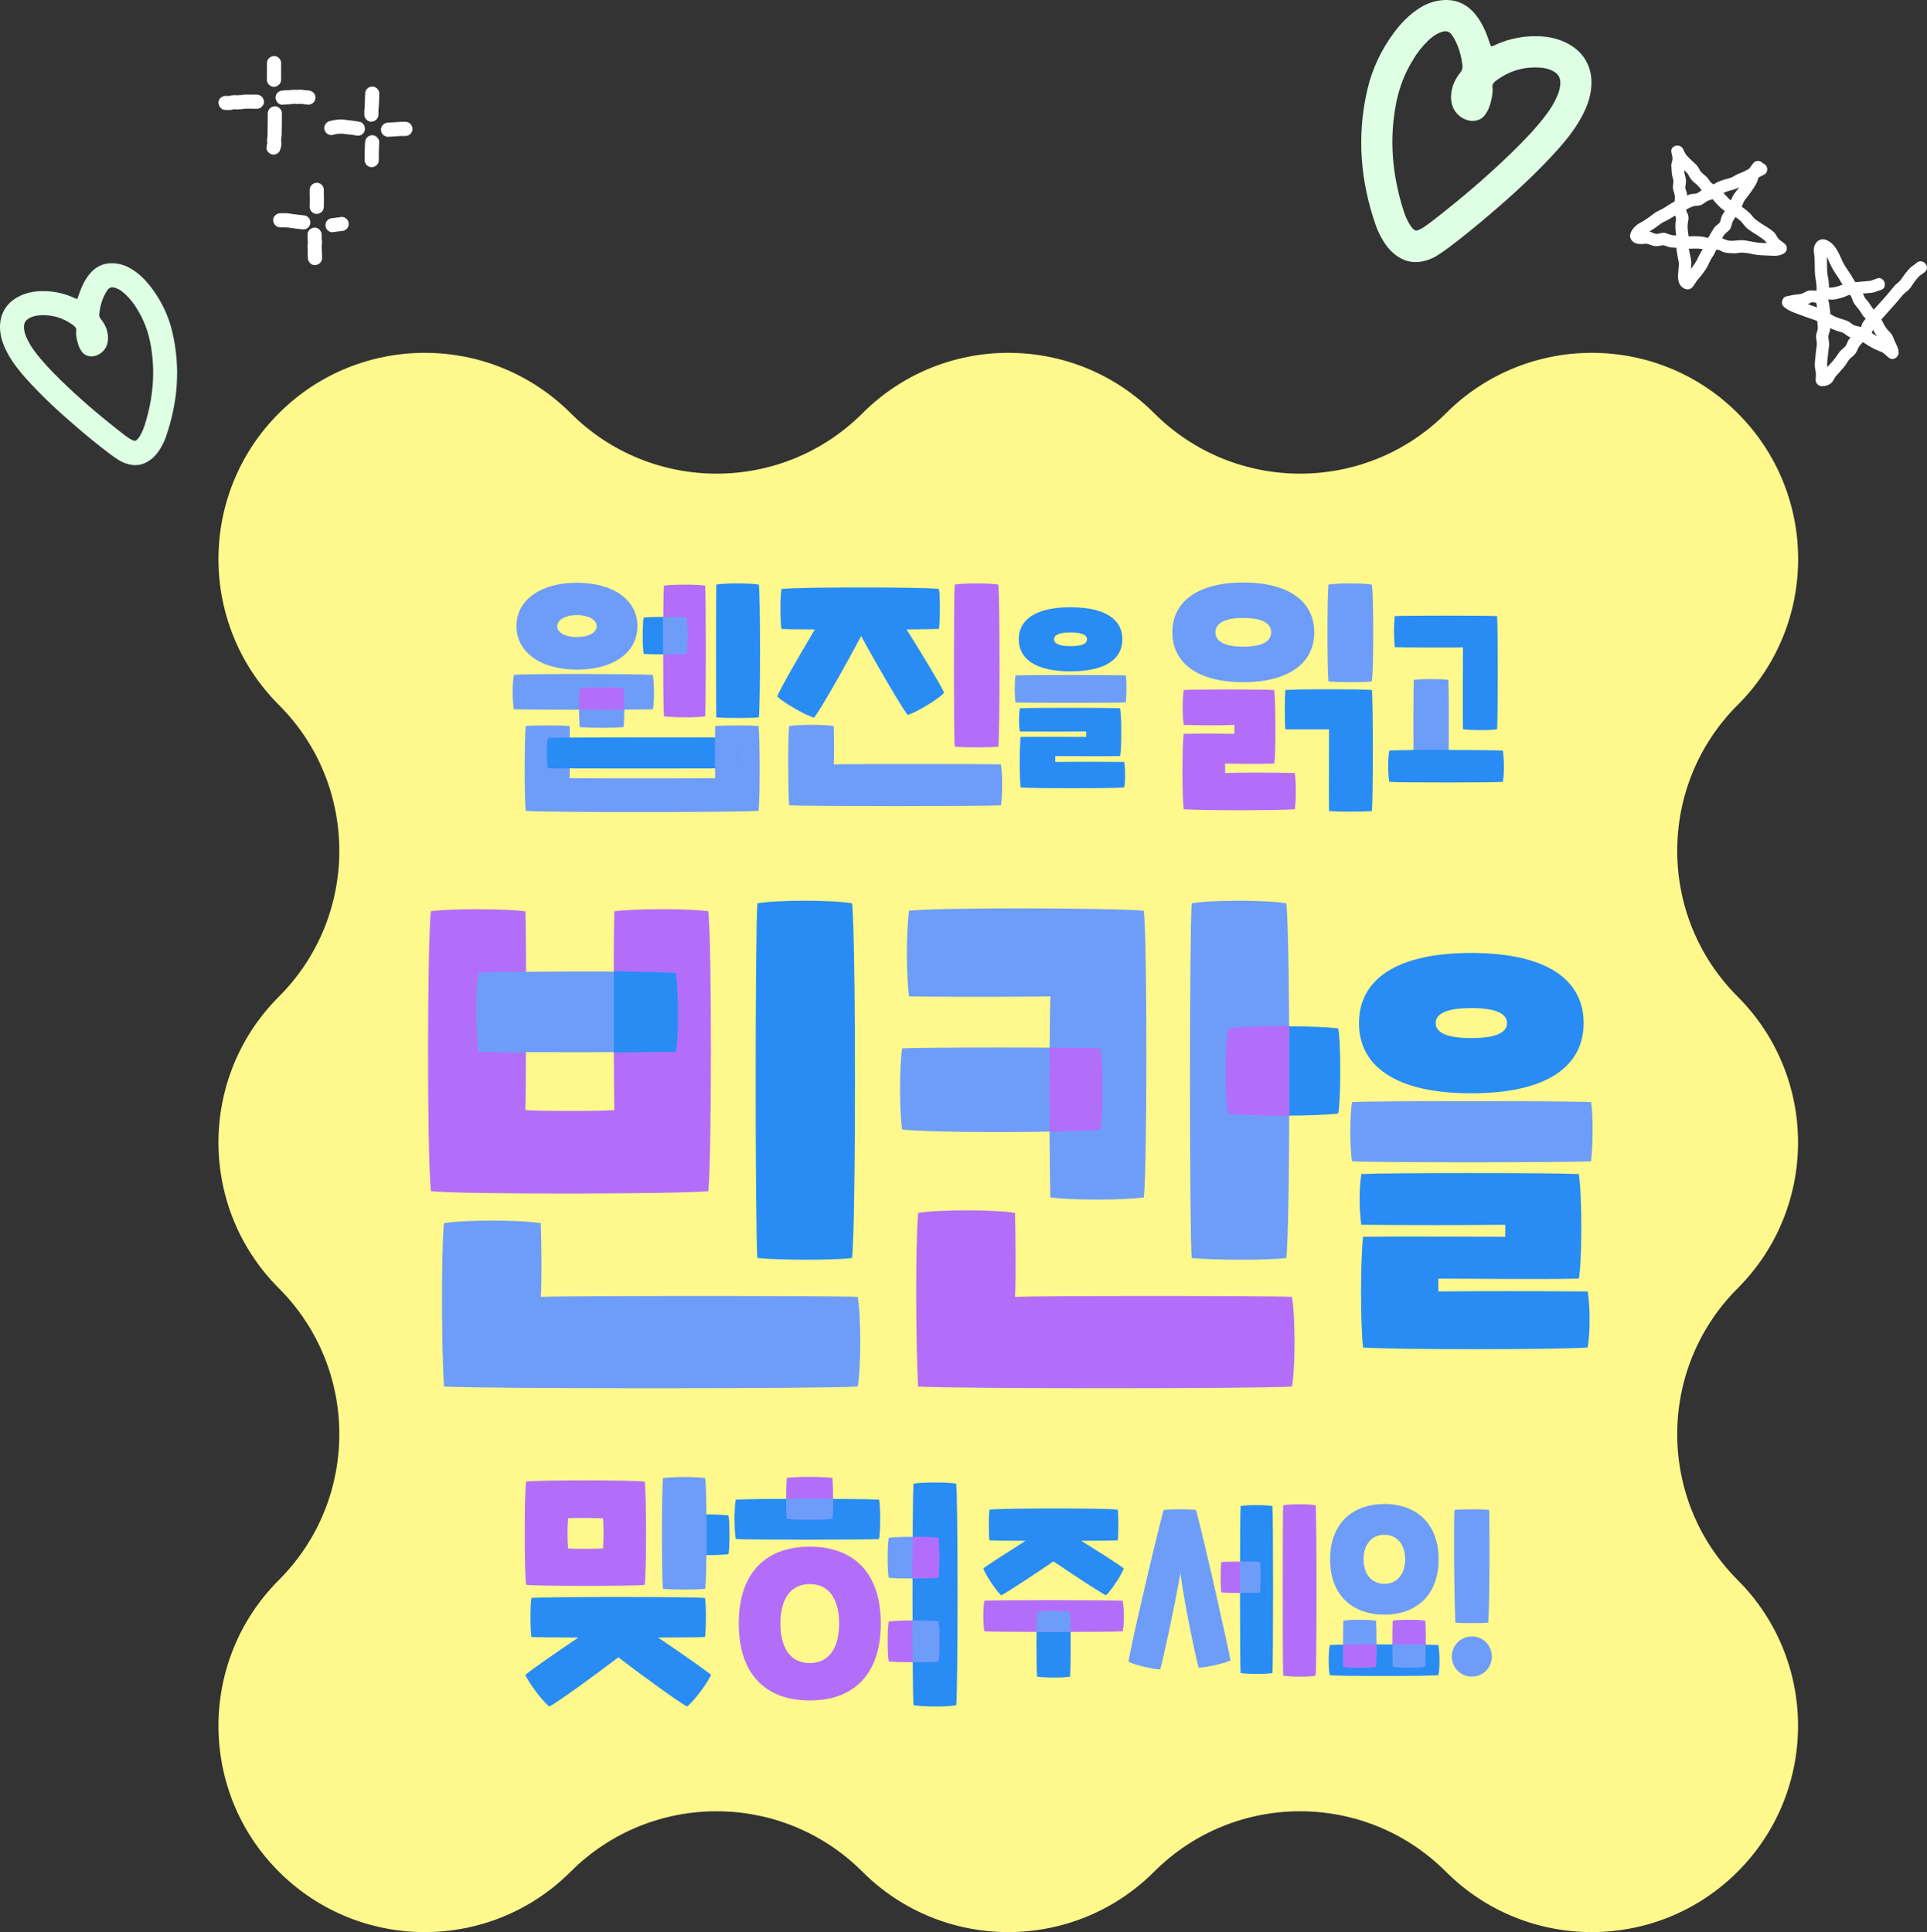 <svg width="344" height="345" viewBox="0 0 344 345" fill="none" xmlns="http://www.w3.org/2000/svg">
<rect x="0" y="0" width="344" height="345" fill="#333333" stroke="none"/>
<path d="M310.212 125.868C324.595 111.486 324.595 88.169 310.212 73.787C295.83 59.404 272.513 59.404 258.131 73.787C243.749 88.169 220.432 88.169 206.049 73.787C191.667 59.404 168.35 59.404 153.968 73.787C139.585 88.169 116.268 88.169 101.886 73.787C87.486 59.404 64.169 59.404 49.787 73.787C35.404 88.169 35.404 111.486 49.787 125.868C64.169 140.251 64.169 163.568 49.787 177.95C35.404 192.332 35.404 215.649 49.787 230.032C64.169 244.414 64.169 267.731 49.787 282.113C35.404 296.495 35.404 319.812 49.787 334.195C64.169 348.577 87.486 348.577 101.868 334.195C116.251 319.812 139.568 319.812 153.95 334.195C168.332 348.577 191.649 348.577 206.032 334.195C220.414 319.812 243.731 319.812 258.113 334.195C272.495 348.577 295.812 348.577 310.195 334.195C324.577 319.812 324.577 296.495 310.195 282.113C295.812 267.731 295.812 244.414 310.195 230.032C324.577 215.649 324.577 192.332 310.195 177.95C295.812 163.568 295.812 140.251 310.195 125.868H310.212Z" fill="#FFF98D"/>
<g clip-path="url(#clip0_32_141)">
<path d="M91.728 126.65C93.511 126.743 113.833 126.743 116.555 126.65C116.836 125.112 116.789 122.13 116.555 120.499C113.786 120.312 93.981 120.266 91.728 120.499C91.446 122.037 91.446 125.066 91.728 126.65Z" fill="#6E9DF9"/>
<path d="M93.84 144.778C96.515 145.104 133.168 145.057 135.421 144.778C135.703 142.121 135.656 131.683 135.421 129.632C133.919 129.493 129.367 129.493 127.677 129.632C127.584 132.196 127.631 137.508 127.677 138.953C126.645 138.999 102.71 138.999 101.677 138.953C101.724 137.508 101.771 132.196 101.677 129.632C100.082 129.493 95.201 129.493 93.84 129.632C93.652 131.73 93.558 141.469 93.84 144.778ZM103.461 129.819C105.15 130.005 109.75 130.005 111.345 129.819C111.486 127.302 111.486 124.786 111.345 122.875C109.656 122.689 105.056 122.689 103.461 122.875C103.32 124.786 103.32 127.302 103.461 129.819Z" fill="#6E9DF9"/>
<path d="M97.824 137.182C99.889 137.228 129.269 137.228 131.427 137.182C131.662 136.483 131.662 132.429 131.427 131.73C129.316 131.59 99.796 131.683 97.824 131.73C97.59 132.429 97.59 136.483 97.824 137.182ZM114.912 116.771C116.695 116.864 120.825 116.864 122.562 116.771C122.796 115.885 122.796 111.179 122.562 110.247C120.825 110.107 116.695 110.107 114.912 110.247C114.677 111.132 114.677 115.839 114.912 116.771ZM127.865 128.095C129.554 128.235 133.966 128.235 135.468 128.095C135.749 125.904 135.749 106.472 135.468 104.375C133.872 104.095 129.461 104.095 127.865 104.375C127.818 106.425 127.818 125.858 127.865 128.095Z" fill="#288CF4"/>
<path d="M103.367 126.697C106.183 126.743 109.092 126.697 111.439 126.697C111.439 125.299 111.439 123.994 111.345 122.875C109.656 122.689 105.056 122.689 103.461 122.875C103.367 123.994 103.367 125.299 103.367 126.697ZM118.526 127.908C120.356 128.141 124.533 128.141 125.894 127.908C126.035 125.671 126.035 106.518 125.894 104.561C124.298 104.328 120.121 104.328 118.526 104.561C118.338 106.518 118.338 125.671 118.526 127.908Z" fill="#B36EF9"/>
<path d="M106.511 111.785C106.511 112.903 105.197 113.742 102.992 113.742C100.786 113.742 99.472 112.903 99.472 111.785C99.472 110.759 100.786 109.827 102.992 109.827C105.197 109.827 106.511 110.759 106.511 111.785ZM113.786 111.785C113.786 107.078 109.417 104.049 102.992 104.049C96.566 104.049 92.197 107.078 92.197 111.785C92.197 116.491 96.562 119.567 102.992 119.567C109.421 119.567 113.786 116.584 113.786 111.785Z" fill="#6E9DF9"/>
<path d="M127.63 131.683V137.182H131.432C131.666 136.483 131.666 132.429 131.432 131.73C131.009 131.683 129.648 131.683 127.63 131.683ZM118.385 116.817C119.98 116.864 121.623 116.817 122.562 116.771C122.796 115.885 122.796 111.179 122.562 110.247C121.623 110.154 119.98 110.154 118.385 110.154V116.817Z" fill="#6E9DF9"/>
<path d="M161.839 112.39C164.702 112.344 166.861 112.344 167.612 112.297C167.847 111.086 167.847 106.053 167.612 105.167C165.218 104.794 142.222 104.794 139.5 105.167C139.265 106.146 139.265 111.272 139.5 112.297C140.157 112.344 142.457 112.39 145.46 112.39C142.738 116.957 139.265 122.969 138.749 124.367C139.782 125.392 143.771 127.722 145.319 128.141C146.54 126.65 151.421 117.982 153.72 113.555C155.926 117.656 160.807 126.091 162.027 127.675C163.67 127.163 167.424 124.879 168.551 123.714C167.987 122.363 164.561 116.724 161.839 112.39Z" fill="#288CF4"/>
<path d="M170.428 133.314C172.258 133.5 176.858 133.5 178.219 133.314C178.5 130.984 178.5 106.705 178.219 104.375C176.623 104.095 172.024 104.095 170.428 104.375C170.24 106.705 170.24 131.031 170.428 133.314Z" fill="#B36EF9"/>
<path d="M140.861 143.799C144.24 143.985 175.497 143.985 178.688 143.799C178.969 142.261 178.969 138.067 178.688 136.483C176.623 136.389 150.998 136.389 148.839 136.483C148.933 135.224 148.886 131.17 148.839 129.632C147.197 129.353 142.457 129.353 140.861 129.632C140.626 132.428 140.673 140.63 140.861 143.799Z" fill="#6E9DF9"/>
<path d="M181.286 125.417C183.06 125.527 198.838 125.527 200.975 125.417C201.121 124.231 201.155 121.672 200.975 120.592C198.834 120.486 183.06 120.486 181.286 120.592C181.102 121.744 181.102 124.265 181.286 125.417Z" fill="#6E9DF9"/>
<path d="M194.051 114.148C194.051 114.796 193.399 115.373 191.112 115.373C188.825 115.373 188.172 114.796 188.172 114.148C188.172 113.5 188.825 112.924 191.112 112.924C193.399 112.924 194.051 113.5 194.051 114.148ZM200.362 114.148C200.362 110.657 197.388 108.425 191.112 108.425C184.836 108.425 181.866 110.657 181.866 114.148C181.866 117.639 184.84 119.876 191.112 119.876C197.383 119.876 200.362 117.643 200.362 114.148Z" fill="#288CF4"/>
<path d="M182.191 140.613C185.309 140.796 197.567 140.796 200.686 140.613C200.903 139.461 200.903 137.156 200.686 136.042C197.132 136.008 190.967 136.008 188.39 136.042V135C191.146 135 196.769 135.072 199.961 135C200.217 133.776 200.251 128.374 199.961 126.464C197.751 126.358 184.256 126.358 182.046 126.464C181.866 127.904 181.866 129.167 182.046 130.607C185.672 130.641 190.57 130.641 193.906 130.607V131.577C190.677 131.577 185.783 131.539 182.195 131.577C181.977 133.594 181.977 138.669 182.195 140.613" fill="#288CF4"/>
<path d="M237.156 121.664C238.986 121.85 243.539 121.85 244.9 121.664C245.228 119.38 245.228 106.705 244.9 104.375C243.304 104.095 238.752 104.095 237.156 104.375C236.921 106.705 236.921 119.38 237.156 121.664Z" fill="#6E9DF9"/>
<path d="M237.25 144.824C239.127 144.964 243.069 144.964 244.9 144.824C245.134 142.914 245.134 125.159 244.9 123.202C242.6 123.015 231.806 123.015 229.459 123.202C229.318 124.553 229.318 129.12 229.459 130.238H237.25C237.25 132.009 237.203 143.426 237.25 144.824Z" fill="#288CF4"/>
<path d="M211.297 144.498C215.098 144.731 227.3 144.731 231.149 144.498C231.383 142.96 231.383 139.558 231.149 138.021C226.784 137.927 221.575 137.927 218.712 138.021V136.343C221.528 136.39 223.17 136.436 227.488 136.343C227.77 134.246 227.723 125.765 227.488 123.202C224.766 123.062 213.972 123.062 211.297 123.202C211.062 125.112 211.062 127.489 211.297 129.446C215.708 129.539 216.928 129.539 220.354 129.446V131.03C216.975 130.984 215.661 130.937 211.297 131.03C211.015 133.687 211.015 141.935 211.297 144.498Z" fill="#B36EF9"/>
<path d="M226.925 112.903C226.925 114.394 225.517 115.466 221.95 115.466C218.384 115.466 216.976 114.394 216.976 112.903C216.976 111.411 218.384 110.34 221.95 110.34C225.517 110.34 226.925 111.411 226.925 112.903ZM234.622 112.903C234.622 107.45 230.116 104.002 221.95 104.002C213.784 104.002 209.279 107.45 209.279 112.903C209.279 118.355 213.784 121.803 221.95 121.803C230.116 121.803 234.622 118.355 234.622 112.903Z" fill="#6E9DF9"/>
<path d="M258.556 137.228C258.663 135.572 258.663 123.147 258.556 121.384C257.323 121.202 253.697 121.202 252.391 121.384C252.28 123.147 252.28 135.572 252.391 137.228C253.624 137.411 257.251 137.411 258.556 137.228Z" fill="#6E9DF9"/>
<path d="M248.002 139.605C249.486 139.749 266.458 139.749 268.272 139.605C268.562 138.309 268.523 135.466 268.272 134.026C266.458 133.882 249.486 133.843 248.002 134.026C247.746 135.394 247.746 138.203 248.002 139.605Z" fill="#288CF4"/>
<path d="M252.319 133.916C252.353 135.534 252.353 136.758 252.391 137.228C253.625 137.406 257.251 137.406 258.557 137.228C258.595 136.758 258.595 135.534 258.629 133.916H252.319ZM261.168 130.204C262.58 130.421 266.172 130.421 267.26 130.204C267.405 128.404 267.405 111.768 267.26 110.005C265.118 109.899 251.304 109.899 248.983 110.005C248.803 111.806 248.803 113.75 248.983 115.551C250.723 115.623 259.935 115.661 261.168 115.589C261.129 119.008 261.095 128.01 261.168 130.209" fill="#288CF4"/>
</g>
<g clip-path="url(#clip1_32_141)">
<path d="M76.907 212.69C82.706 213.302 121.572 213.2 126.456 212.69C127.066 206.06 127.066 168.834 126.456 162.714C123.2 162.205 113.331 162.205 109.668 162.714C109.465 168.222 109.567 194.434 109.668 198.207C107.43 198.411 96.035 198.411 93.796 198.207C93.898 194.434 94 168.222 93.796 162.714C90.337 162.214 79.858 162.214 76.907 162.714C76.296 168.945 76.195 204.234 76.907 212.69Z" fill="#B36EF9"/>
<path d="M79.247 247.571C86.573 247.979 146.195 247.979 153.113 247.571C153.724 244.205 153.724 235.026 153.113 231.558C148.636 231.354 101.224 231.354 96.544 231.558C96.747 228.804 96.645 221.767 96.544 218.401C92.983 217.789 82.707 217.789 79.247 218.401C78.739 224.521 78.84 240.635 79.247 247.571ZM85.454 187.804C89.422 187.906 116.689 187.906 120.657 187.804C121.166 185.764 121.166 176.993 120.657 173.73C116.791 173.322 89.32 173.424 85.454 173.73C84.945 175.769 84.945 184.541 85.454 187.804Z" fill="#6E9DF9"/>
<path d="M109.566 173.424V187.906C114.857 187.906 119.232 187.804 120.656 187.804C121.165 185.765 121.165 176.993 120.656 173.73C119.232 173.628 114.857 173.526 109.566 173.424ZM135.206 224.623C139.174 225.031 149.145 225.031 152.095 224.623C152.807 219.523 152.807 166.386 152.095 161.287C148.636 160.675 138.665 160.675 135.206 161.287C134.799 166.386 134.799 219.625 135.206 224.623Z" fill="#288CF4"/>
<path d="M85.453 187.804C86.674 187.804 89.828 187.906 93.898 187.906V173.526C89.828 173.526 86.573 173.628 85.453 173.73C84.945 175.769 84.945 184.541 85.453 187.804Z" fill="#6E9DF9"/>
<path d="M187.502 213.812C191.674 214.322 200.118 214.322 204.188 213.812C204.799 208.712 204.799 167.712 204.188 162.612C199.101 162.103 167.357 162.001 162.27 162.612C161.761 166.59 161.761 173.933 162.27 177.911C166.848 178.013 182.822 178.013 187.502 177.911C187.299 184.744 187.299 206.774 187.502 213.812Z" fill="#6E9DF9"/>
<path d="M219.246 198.819C223.011 199.329 235.017 199.329 238.883 198.819C239.392 196.677 239.392 185.866 238.883 183.623C235.017 183.113 223.011 183.113 219.246 183.623C218.636 185.866 218.636 196.677 219.246 198.819Z" fill="#288CF4"/>
<path d="M161.049 201.675C165.933 202.287 190.351 202.287 196.456 201.675C196.965 198.411 196.965 190.456 196.456 187.192C190.351 186.988 165.933 186.988 161.049 187.192C160.54 190.456 160.54 198.411 161.049 201.675ZM212.735 224.623C216.703 225.031 226.674 225.031 229.624 224.623C230.336 219.523 230.336 166.386 229.624 161.287C226.165 160.675 216.194 160.675 212.735 161.287C212.328 166.386 212.328 219.625 212.735 224.623Z" fill="#6E9DF9"/>
<path d="M163.898 247.571C171.223 247.979 223.723 247.979 230.641 247.571C231.252 244.205 231.252 235.026 230.641 231.558C226.165 231.354 185.874 231.354 181.194 231.558C181.398 228.804 181.296 219.931 181.194 216.566C177.633 215.954 167.357 215.954 163.898 216.566C163.389 222.685 163.491 240.635 163.898 247.571ZM187.4 202.083C191.368 201.981 194.624 201.879 196.456 201.675C196.964 198.411 196.964 190.456 196.456 187.192C194.624 187.09 191.368 187.09 187.4 187.09C187.299 191.68 187.299 197.187 187.4 202.083ZM219.246 198.819C221.281 199.125 225.86 199.227 230.133 199.227V183.215C225.86 183.215 221.281 183.317 219.246 183.623C218.636 185.866 218.636 196.677 219.246 198.819Z" fill="#B36EF9"/>
<path d="M241.352 207.349C245.2 207.59 279.405 207.59 284.039 207.349C284.353 204.753 284.436 199.153 284.039 196.789C279.405 196.548 245.2 196.548 241.352 196.789C240.955 199.311 240.955 204.827 241.352 207.349Z" fill="#6E9DF9"/>
<path d="M269.027 182.677C269.027 184.096 267.612 185.357 262.663 185.357C257.715 185.357 256.29 184.096 256.29 182.677C256.29 181.258 257.705 179.997 262.663 179.997C267.621 179.997 269.027 181.258 269.027 182.677ZM282.707 182.677C282.707 175.037 276.26 170.151 262.654 170.151C249.048 170.151 242.601 175.037 242.601 182.677C242.601 190.317 249.048 195.213 262.654 195.213C276.26 195.213 282.707 190.326 282.707 182.677Z" fill="#288CF4"/>
<path d="M243.323 240.608C250.084 241.006 276.658 241.006 283.419 240.608C283.891 238.086 283.891 233.042 283.419 230.594C275.714 230.52 262.349 230.52 256.762 230.594V228.304C262.737 228.304 274.928 228.461 281.847 228.304C282.402 225.624 282.476 213.803 281.847 209.63C277.055 209.389 247.799 209.389 243.008 209.63C242.611 212.783 242.611 215.536 243.008 218.689C250.87 218.763 261.489 218.763 268.712 218.689V220.821C261.72 220.821 251.102 220.738 243.323 220.821C242.851 225.235 242.851 236.343 243.323 240.598" fill="#288CF4"/>
</g>
<g clip-path="url(#clip2_32_141)">
<path d="M254.45 297.61C254.554 295.995 254.554 291.142 254.45 289.379C253.177 289.164 249.817 289.164 248.615 289.379C248.544 291.142 248.544 296.029 248.615 297.61C249.888 297.826 253.248 297.826 254.45 297.61Z" fill="#B36EF9"/>
<path d="M125.844 292.292C126.072 291.083 126.072 286.201 125.844 285.317C123.511 285.085 97.528 285.085 94.874 285.317C94.645 286.294 94.645 291.269 94.874 292.292C95.606 292.339 98.991 292.385 103.246 292.385C99.083 295.175 94.737 298.244 93.776 299.035C94.371 300.43 96.75 303.685 98.076 304.708C99.54 303.917 105.899 299.36 110.382 295.919C114.865 299.36 121.178 303.917 122.641 304.708C123.968 303.685 126.347 300.43 126.941 299.035C125.981 298.244 121.635 295.175 117.472 292.385C121.635 292.385 124.974 292.339 125.844 292.292ZM130.052 270.577C128.314 270.344 122.916 270.344 121.223 270.577C120.949 271.6 120.949 276.529 121.223 277.505C122.916 277.738 128.314 277.738 130.052 277.505C130.281 276.529 130.281 271.6 130.052 270.577Z" fill="#288CF4"/>
<path d="M101.416 276.482C101.278 274.994 101.278 272.53 101.416 271.088C103.017 270.995 105.944 271.042 107.637 271.088C107.774 272.53 107.774 274.994 107.637 276.482C105.99 276.575 103.2 276.575 101.416 276.482ZM93.913 282.992C96.109 283.225 112.898 283.225 115.093 282.992C115.414 280.76 115.414 266.81 115.093 264.532C112.669 264.253 96.338 264.253 93.913 264.532C93.593 266.81 93.593 280.76 93.913 282.992Z" fill="#B36EF9"/>
<path d="M118.341 283.69C120.126 283.876 124.563 283.876 125.889 283.69C126.21 281.365 126.21 266.252 125.889 263.927C124.334 263.648 119.897 263.648 118.341 263.927C118.113 266.252 118.113 281.411 118.341 283.69Z" fill="#6E9DF9"/>
<path d="M121.223 277.505C122.138 277.645 124.197 277.691 126.118 277.691V270.391C124.197 270.391 122.138 270.437 121.223 270.577C120.949 271.6 120.949 276.529 121.223 277.505Z" fill="#6E9DF9"/>
<path d="M185.129 299.369C186.506 299.584 189.97 299.584 191.03 299.369C191.171 297.572 191.171 289.523 191.03 287.837C189.828 287.587 186.364 287.587 185.129 287.837C184.988 289.523 184.988 297.572 185.129 299.369Z" fill="#288CF4"/>
<path d="M193.009 275.117C196.224 275.117 198.807 275.083 199.514 275.045C199.688 274.111 199.688 270.23 199.514 269.55C197.713 269.262 178.691 269.262 176.645 269.55C176.471 270.302 176.471 274.259 176.645 275.045C177.248 275.079 179.827 275.117 183.079 275.117C179.968 277.095 176.258 279.462 175.547 280.042C175.901 281.158 177.81 284.032 178.729 284.856C179.789 284.32 184.917 280.976 188.061 278.786C191.242 280.976 196.37 284.32 197.43 284.856C198.349 284.032 200.258 281.158 200.611 280.042C199.904 279.467 196.158 277.061 193.014 275.117" fill="#288CF4"/>
<path d="M175.726 291.286C177.244 291.43 198.703 291.43 200.433 291.286C200.715 289.992 200.682 287.262 200.433 285.824C198.665 285.681 177.173 285.647 175.726 285.824C175.477 287.19 175.477 289.883 175.726 291.286Z" fill="#B36EF9"/>
<path d="M185.021 291.392H191.134C191.101 289.777 191.063 288.412 191.026 287.837C189.824 287.583 186.36 287.583 185.121 287.837C185.087 288.412 185.05 289.777 185.017 291.392" fill="#6E9DF9"/>
<path d="M221.467 298.722C222.811 298.937 226.096 298.937 227.156 298.722C227.298 296.925 227.298 270.695 227.156 268.899C225.955 268.683 222.665 268.683 221.467 268.899C221.326 270.695 221.326 296.925 221.467 298.722Z" fill="#288CF4"/>
<path d="M218.036 284.349C219.766 284.459 222.773 284.459 224.894 284.349C225.069 283.559 225.069 279.64 224.894 278.888C222.773 278.816 219.766 278.816 218.036 278.888C217.862 279.678 217.862 283.597 218.036 284.349ZM229.065 299.187C230.441 299.441 233.802 299.441 234.862 299.187C235.074 297.428 235.074 270.552 234.862 268.755C233.66 268.539 230.267 268.539 229.065 268.755C228.957 270.552 228.957 297.428 229.065 299.187Z" fill="#B36EF9"/>
<path d="M207.116 298.075C207.469 297.107 209.873 285.968 210.721 280.866C211.391 286.328 213.653 296.82 213.973 297.754C215.387 297.754 218.673 296.963 219.662 296.494C219.45 294.875 214.888 274.648 213.512 269.617C212.418 269.436 208.846 269.436 207.715 269.617C206.334 274.648 201.564 295.129 201.46 296.71C202.483 297.247 205.843 298.075 207.116 298.075Z" fill="#6E9DF9"/>
<path d="M221.359 284.421C222.594 284.421 223.834 284.387 224.894 284.349C225.069 283.559 225.069 279.64 224.894 278.888C223.834 278.854 222.594 278.854 221.359 278.816V284.421Z" fill="#6E9DF9"/>
<path d="M250.84 278.423C250.84 281.191 249.284 282.806 247.13 282.806C244.976 282.806 243.421 281.187 243.421 278.423C243.421 275.658 244.976 274.039 247.13 274.039C249.284 274.039 250.84 275.654 250.84 278.423ZM256.816 278.423C256.816 271.955 252.749 268.539 247.13 268.539C241.512 268.539 237.445 271.955 237.445 278.423C237.445 284.89 241.508 288.306 247.13 288.306C252.753 288.306 256.816 284.895 256.816 278.423Z" fill="#6E9DF9"/>
<path d="M237.374 299.119C238.859 299.301 254.978 299.301 256.778 299.119C257.061 297.826 257.024 295.167 256.778 293.729C254.973 293.586 238.855 293.552 237.374 293.729C237.125 295.095 237.125 297.72 237.374 299.119Z" fill="#288CF4"/>
<path d="M248.577 293.62C248.577 295.239 248.577 296.82 248.611 297.606C249.883 297.822 253.243 297.822 254.445 297.606C254.482 296.816 254.516 295.273 254.516 293.654C252.96 293.62 250.806 293.62 248.577 293.62ZM245.645 297.606C245.749 295.991 245.749 291.138 245.645 289.376C244.373 289.16 241.013 289.16 239.811 289.376C239.74 291.138 239.74 296.025 239.811 297.606C241.083 297.822 244.444 297.822 245.645 297.606Z" fill="#6E9DF9"/>
<path d="M239.778 293.658C239.778 295.277 239.778 296.82 239.811 297.61C241.084 297.826 244.444 297.826 245.646 297.61C245.679 296.82 245.716 295.239 245.716 293.624C243.491 293.624 241.333 293.624 239.778 293.658Z" fill="#B36EF9"/>
<path d="M262.75 299.368C264.73 299.368 266.318 297.787 266.318 295.775C266.318 293.763 264.725 292.182 262.75 292.182C260.775 292.182 259.178 293.763 259.178 295.775C259.178 297.787 260.77 299.368 262.75 299.368Z" fill="#6E9DF9"/>
<path d="M265.686 289.739C265.969 284.493 265.898 273.57 265.861 269.617C264.942 269.436 260.841 269.436 259.64 269.617C259.498 272.957 259.569 284.886 259.814 289.739C261.087 289.849 264.339 289.849 265.682 289.739" fill="#6E9DF9"/>
<path d="M158.659 281.72C160.36 281.906 165.779 281.906 167.526 281.72C167.754 280.693 167.754 275.603 167.526 274.576C165.779 274.343 160.36 274.343 158.659 274.576C158.385 275.603 158.385 280.693 158.659 281.72Z" fill="#6E9DF9"/>
<path d="M131.371 274.808C134.082 274.948 153.927 274.948 156.917 274.808C157.191 273.548 157.191 268.691 156.917 267.757C153.931 267.571 134.082 267.571 131.371 267.757C131.05 268.831 131.05 273.688 131.371 274.808ZM163.072 304.462C164.864 304.788 169.368 304.788 170.699 304.462C171.019 302.175 171.019 267.241 170.699 264.908C169.135 264.629 164.635 264.629 163.072 264.908C162.843 267.241 162.843 302.175 163.072 304.462Z" fill="#288CF4"/>
<path d="M158.66 296.663C160.36 296.849 165.779 296.849 167.526 296.663C167.754 295.636 167.754 290.546 167.526 289.519C165.779 289.287 160.356 289.287 158.66 289.519C158.385 290.546 158.385 295.636 158.66 296.663ZM149.793 289.891C149.793 294.609 147.726 296.942 144.558 296.942C141.389 296.942 139.318 294.609 139.318 289.891C139.318 285.173 141.385 282.84 144.558 282.84C147.731 282.84 149.793 285.173 149.793 289.891ZM157.237 289.891C157.237 280.786 152.368 276.161 144.558 276.161C136.748 276.161 131.878 280.786 131.878 289.891C131.878 298.997 136.748 303.621 144.558 303.621C152.368 303.621 157.237 298.997 157.237 289.891ZM148.6 271.164C148.737 269.342 148.783 265.982 148.6 263.877C146.945 263.644 142.121 263.644 140.466 263.877C140.283 265.977 140.328 269.342 140.466 271.164C142.121 271.397 146.945 271.397 148.6 271.164Z" fill="#B36EF9"/>
<path d="M162.889 281.859C164.727 281.859 166.611 281.813 167.53 281.72C167.758 280.693 167.758 275.603 167.53 274.576C166.611 274.436 164.773 274.39 162.934 274.39C162.934 276.677 162.889 279.247 162.889 281.864" fill="#B36EF9"/>
<path d="M162.888 289.329C162.888 292.039 162.934 294.558 162.934 296.803C164.772 296.803 166.61 296.756 167.53 296.663C167.758 295.636 167.758 290.546 167.53 289.519C166.61 289.38 164.727 289.333 162.888 289.333M140.328 267.614C140.328 268.966 140.374 270.23 140.465 271.164C142.12 271.397 146.944 271.397 148.595 271.164C148.687 270.23 148.732 268.97 148.732 267.614H140.324H140.328Z" fill="#6E9DF9"/>
</g>
<path d="M24.442 55.132C25.65 57.044 26.403 59.049 26.822 61.175C27.809 66.208 27.35 71.144 25.799 76.003C25.618 76.565 25.389 77.106 25.107 77.624C24.938 77.935 24.74 78.226 24.494 78.485C24.289 78.703 24.043 78.764 23.774 78.647C23.532 78.541 23.294 78.42 23.077 78.275C22.662 77.996 22.255 77.705 21.861 77.397C18.002 74.402 14.281 71.249 10.793 67.829C9.154 66.224 7.564 64.575 6.186 62.727C5.586 61.923 5.067 61.07 4.676 60.14C4.434 59.566 4.269 58.972 4.277 58.342C4.281 57.699 4.551 57.214 5.103 56.878C5.723 56.502 6.4 56.336 7.113 56.292C9.211 56.163 11.12 56.696 12.851 57.905C13.258 58.188 13.693 58.523 13.605 59.037C13.44 59.975 14.015 61.992 14.386 62.428C14.797 63.249 15.485 63.633 16.383 63.629C17.559 63.629 20.073 62.343 19.046 58.827C18.812 58.151 18.466 57.533 18.015 56.987C17.773 56.692 17.676 56.389 17.721 56.013C17.866 54.711 18.212 53.47 18.848 52.318C18.961 52.112 19.098 51.918 19.235 51.728C19.509 51.356 19.879 51.243 20.322 51.328C20.64 51.393 20.938 51.514 21.224 51.675C21.659 51.922 22.054 52.233 22.416 52.577C23.23 53.353 23.915 54.234 24.45 55.124M13.822 53.357C13.464 53.357 13.222 53.175 12.96 53.062C11.124 52.266 9.203 51.918 7.205 51.987C5.961 52.031 4.761 52.278 3.625 52.807C1.12 53.968 -0.181 56.154 0.02 58.919C0.137 60.512 0.721 61.951 1.49 63.326C2.36 64.874 3.456 66.257 4.636 67.574C7.487 70.76 10.628 73.638 13.87 76.411C15.703 77.98 17.567 79.507 19.488 80.963C19.98 81.335 20.491 81.686 21.003 82.026C21.47 82.337 21.969 82.584 22.501 82.762C24.277 83.364 25.86 83.008 27.253 81.779C27.809 81.29 28.256 80.704 28.634 80.069C29.013 79.435 29.343 78.776 29.589 78.081C31.748 71.908 32.267 65.622 30.749 59.215C30.088 56.429 28.88 53.887 27.189 51.575C26.351 50.431 25.393 49.396 24.249 48.547C23.391 47.912 22.461 47.411 21.414 47.172C19.09 46.651 17.181 47.306 15.743 49.238C14.998 50.24 14.491 51.368 14.1 52.549C14.007 52.819 13.911 53.09 13.814 53.365" fill="#DEFFE3"/>
<path d="M252.33 10.557C250.759 13.039 249.78 15.642 249.236 18.403C247.953 24.937 248.55 31.345 250.566 37.653C250.801 38.382 251.1 39.085 251.466 39.757C251.686 40.161 251.943 40.539 252.262 40.875C252.529 41.158 252.848 41.237 253.199 41.085C253.513 40.949 253.822 40.791 254.105 40.602C254.644 40.24 255.173 39.862 255.686 39.463C260.702 35.575 265.539 31.481 270.073 27.041C272.204 24.958 274.272 22.817 276.063 20.418C276.843 19.374 277.518 18.266 278.026 17.059C278.34 16.314 278.555 15.543 278.544 14.724C278.539 13.89 278.188 13.26 277.471 12.824C276.665 12.336 275.785 12.121 274.859 12.063C272.131 11.895 269.649 12.588 267.398 14.157C266.869 14.525 266.304 14.96 266.419 15.627C266.634 16.844 265.885 19.463 265.403 20.03C264.869 21.095 263.974 21.594 262.806 21.588C261.278 21.588 258.011 19.92 259.346 15.354C259.649 14.477 260.1 13.674 260.686 12.966C261 12.583 261.126 12.189 261.068 11.701C260.88 10.011 260.429 8.4 259.602 6.904C259.456 6.637 259.278 6.385 259.1 6.138C258.744 5.655 258.262 5.508 257.686 5.619C257.272 5.703 256.885 5.86 256.513 6.07C255.948 6.39 255.435 6.794 254.964 7.24C253.906 8.248 253.016 9.392 252.32 10.547M266.136 8.253C266.602 8.253 266.916 8.017 267.257 7.87C269.644 6.836 272.141 6.385 274.738 6.474C276.356 6.532 277.916 6.852 279.393 7.539C282.649 9.046 284.34 11.885 284.078 15.475C283.926 17.542 283.167 19.41 282.167 21.195C281.036 23.205 279.612 25 278.078 26.711C274.372 30.846 270.288 34.583 266.073 38.183C263.691 40.219 261.267 42.203 258.77 44.092C258.131 44.575 257.466 45.032 256.801 45.472C256.194 45.876 255.545 46.197 254.854 46.428C252.545 47.209 250.487 46.748 248.676 45.152C247.953 44.517 247.372 43.756 246.88 42.932C246.388 42.108 245.959 41.253 245.639 40.35C242.833 32.337 242.158 24.176 244.131 15.858C244.99 12.242 246.561 8.941 248.76 5.939C249.849 4.454 251.095 3.11 252.581 2.008C253.697 1.184 254.906 0.533 256.267 0.224C259.288 -0.453 261.77 0.397 263.639 2.905C264.607 4.207 265.267 5.671 265.775 7.204C265.895 7.555 266.021 7.907 266.147 8.264" fill="#DEFFE3"/>
<path d="M47.654 11.266C47.654 12.259 47.648 13.246 47.648 14.239C47.648 14.561 47.787 14.903 48.021 15.13C48.255 15.358 48.603 15.516 48.913 15.504C49.596 15.472 50.178 14.947 50.178 14.239C50.178 13.246 50.184 12.259 50.184 11.266C50.184 10.943 50.045 10.602 49.811 10.374C49.577 10.146 49.236 9.988 48.919 10.001C48.236 10.032 47.654 10.557 47.654 11.266Z" fill="white"/>
<path d="M40.266 19.628C40.5 19.615 40.734 19.66 40.968 19.647C41.183 19.634 41.392 19.596 41.601 19.546L41.702 19.52C41.847 19.489 41.835 19.489 41.664 19.514C41.759 19.47 41.961 19.514 42.063 19.527C42.164 19.54 42.265 19.533 42.366 19.527C42.6 19.527 42.834 19.514 43.062 19.495C43.239 19.483 43.422 19.457 43.6 19.432C43.669 19.419 43.733 19.413 43.796 19.4C43.625 19.419 43.612 19.426 43.758 19.413C43.992 19.413 44.226 19.413 44.46 19.413C44.928 19.413 45.39 19.413 45.858 19.419C46.522 19.438 47.154 18.825 47.123 18.154C47.091 17.484 46.566 16.908 45.858 16.889C45.39 16.877 44.928 16.877 44.46 16.883C44.226 16.883 43.992 16.87 43.758 16.883C43.562 16.889 43.366 16.921 43.169 16.952C43.119 16.959 43.068 16.971 43.018 16.978C43.188 16.959 43.201 16.959 43.056 16.971C42.822 16.971 42.588 16.997 42.36 17.003C42.132 17.009 41.892 16.971 41.658 16.99C41.481 17.003 41.297 17.028 41.126 17.066C41.063 17.079 40.994 17.098 40.93 17.117C40.785 17.148 40.797 17.148 40.968 17.13C40.892 17.161 40.747 17.13 40.665 17.13C40.532 17.123 40.399 17.11 40.26 17.117C39.608 17.136 38.969 17.654 39.001 18.363C39.033 19.021 39.558 19.666 40.266 19.628Z" fill="white"/>
<path d="M50.456 18.692C50.842 18.647 51.215 18.622 51.607 18.622C51.886 18.622 52.164 18.578 52.436 18.527C52.689 18.483 52.139 18.527 52.468 18.527C52.562 18.527 52.657 18.54 52.759 18.546C52.955 18.565 53.138 18.572 53.334 18.559C53.416 18.553 53.499 18.54 53.581 18.54C53.682 18.54 54.03 18.59 53.657 18.521C54.118 18.61 54.593 18.635 55.055 18.679C55.358 18.711 55.744 18.515 55.947 18.306C56.168 18.084 56.332 17.724 56.32 17.414C56.288 16.674 55.763 16.218 55.055 16.149C54.865 16.13 54.675 16.111 54.479 16.098C54.422 16.098 54.371 16.092 54.315 16.086C54.517 16.111 54.542 16.117 54.403 16.098C54.239 16.073 54.068 16.048 53.903 16.029C53.518 15.991 53.138 16.06 52.752 16.029C52.468 16.003 52.215 16.029 51.924 16.067C51.848 16.079 51.753 16.086 51.677 16.105C51.879 16.079 51.905 16.079 51.766 16.092C51.709 16.092 51.658 16.092 51.601 16.092C51.215 16.092 50.836 16.124 50.45 16.162C50.102 16.2 49.811 16.275 49.558 16.535C49.337 16.756 49.172 17.117 49.185 17.427C49.21 18.053 49.748 18.768 50.45 18.692H50.456Z" fill="white"/>
<path d="M47.8 20.248C47.781 20.779 47.787 21.298 47.793 21.829C47.8 22.36 47.768 22.841 47.768 23.353C47.768 23.6 47.762 23.84 47.755 24.087C47.755 24.163 47.755 24.239 47.755 24.315C47.781 24.163 47.781 24.163 47.755 24.315C47.73 24.498 47.692 24.688 47.673 24.878C47.667 24.992 47.667 25.099 47.673 25.213C47.679 25.308 47.762 25.586 47.711 25.668C47.736 25.51 47.736 25.479 47.711 25.574C47.698 25.624 47.686 25.668 47.673 25.719C47.623 25.922 47.597 26.13 47.578 26.345C47.515 27.003 48.205 27.642 48.843 27.61C49.583 27.579 50.039 27.054 50.108 26.345C50.077 26.7 50.146 26.276 50.165 26.2C50.203 26.029 50.235 25.846 50.235 25.668C50.235 25.536 50.216 25.403 50.203 25.27C50.203 25.213 50.184 24.808 50.165 25.099C50.191 24.764 50.273 24.429 50.279 24.087C50.279 23.84 50.292 23.6 50.292 23.353C50.292 22.847 50.317 22.341 50.317 21.829C50.317 21.317 50.304 20.779 50.324 20.248C50.349 19.584 49.722 18.951 49.058 18.983C48.35 19.014 47.819 19.539 47.793 20.248H47.8Z" fill="white"/>
<path d="M65.182 16.712C65.163 17.142 65.15 17.572 65.131 18.009C65.112 18.445 65.137 18.875 65.08 19.305L65.125 18.97C65.087 19.261 65.036 19.552 65.036 19.849C65.036 20.052 65.049 20.261 65.036 20.463C65.017 21.127 65.631 21.76 66.301 21.728C66.972 21.696 67.547 21.171 67.566 20.463C67.579 20.096 67.547 19.735 67.598 19.375L67.553 19.71C67.686 18.724 67.667 17.711 67.705 16.718C67.731 16.054 67.105 15.422 66.44 15.453C65.732 15.485 65.201 16.01 65.175 16.718L65.182 16.712Z" fill="white"/>
<path d="M59.489 24.068C59.685 24.011 59.874 23.967 60.071 23.916C59.818 23.929 60.336 23.853 60.071 23.916C60.184 23.916 60.298 23.904 60.412 23.897C60.583 23.885 60.754 23.872 60.925 23.872C60.95 23.872 61.266 23.866 61.266 23.872L61.102 23.853C61.158 23.866 61.215 23.872 61.272 23.885C61.721 23.967 62.177 23.986 62.626 24.043C62.727 24.055 62.822 24.062 62.923 24.075C63.258 24.112 62.708 24.03 62.968 24.081C63.164 24.119 63.36 24.163 63.556 24.195C63.897 24.258 64.22 24.245 64.53 24.068C64.789 23.916 65.042 23.613 65.112 23.309C65.251 22.689 64.922 21.88 64.226 21.753C63.72 21.658 63.221 21.576 62.708 21.519C62.512 21.494 62.31 21.475 62.114 21.456C62.101 21.456 61.861 21.443 61.861 21.437C62.057 21.468 62.082 21.468 61.943 21.443C61.886 21.43 61.829 21.424 61.772 21.412C60.804 21.247 59.748 21.361 58.812 21.633C58.179 21.816 57.718 22.531 57.926 23.189C58.135 23.847 58.799 24.271 59.482 24.075L59.489 24.068Z" fill="white"/>
<path d="M65.163 25.409C65.106 26.472 65.08 27.535 65.093 28.591C65.093 28.92 65.232 29.255 65.466 29.483C65.688 29.704 66.048 29.869 66.358 29.856C67.035 29.824 67.636 29.299 67.623 28.591C67.611 27.528 67.636 26.466 67.693 25.409C67.724 24.745 67.085 24.113 66.428 24.144C65.713 24.176 65.201 24.701 65.163 25.409Z" fill="white"/>
<path d="M69.268 24.429C69.786 24.403 70.305 24.359 70.824 24.334C71.083 24.321 71.342 24.29 71.602 24.277C71.861 24.264 72.12 24.29 72.38 24.283C72.709 24.271 73.038 24.15 73.272 23.91C73.493 23.689 73.657 23.328 73.645 23.018C73.613 22.354 73.088 21.728 72.38 21.753C72.12 21.759 71.861 21.734 71.602 21.747C71.342 21.759 71.083 21.791 70.824 21.804C70.305 21.829 69.786 21.873 69.268 21.899C68.933 21.918 68.616 22.025 68.376 22.272C68.154 22.493 67.99 22.854 68.003 23.164C68.015 23.474 68.123 23.828 68.376 24.055C68.629 24.283 68.933 24.441 69.268 24.429Z" fill="white"/>
<path d="M55.283 33.898C55.283 34.151 55.276 34.404 55.276 34.657C55.276 34.91 55.302 35.163 55.302 35.416C55.302 35.922 55.276 36.428 55.276 36.934C55.276 37.257 55.416 37.598 55.65 37.826C55.884 38.054 56.231 38.212 56.541 38.199C57.225 38.167 57.806 37.642 57.806 36.934C57.806 36.428 57.832 35.922 57.832 35.416C57.832 35.163 57.813 34.91 57.806 34.657C57.8 34.404 57.813 34.151 57.813 33.898C57.813 33.575 57.674 33.234 57.44 33.006C57.206 32.778 56.858 32.62 56.548 32.633C55.858 32.664 55.283 33.189 55.283 33.898Z" fill="white"/>
<path d="M50.032 40.603C50.513 40.603 51 40.584 51.481 40.628L51.146 40.584C51.563 40.641 51.974 40.717 52.392 40.767C52.721 40.805 53.05 40.843 53.378 40.887L53.043 40.843C53.359 40.887 53.669 40.919 53.986 40.957L53.65 40.913C53.701 40.913 53.752 40.925 53.802 40.932C54.15 40.989 54.46 40.989 54.776 40.805C55.036 40.653 55.289 40.35 55.358 40.046C55.434 39.723 55.415 39.357 55.232 39.072C55.067 38.813 54.795 38.541 54.473 38.49C54.131 38.439 53.796 38.408 53.454 38.364L53.789 38.408C53.201 38.325 52.607 38.262 52.012 38.193L52.347 38.237C51.917 38.167 51.5 38.085 51.063 38.072C50.722 38.06 50.374 38.072 50.032 38.072C49.368 38.072 48.736 38.654 48.767 39.338C48.799 40.021 49.324 40.596 50.032 40.603Z" fill="white"/>
<path d="M54.897 41.893C54.897 42.102 54.89 42.304 54.89 42.513C54.89 42.81 54.947 43.101 54.985 43.392L54.941 43.057C54.96 43.215 54.96 43.36 54.941 43.519L54.985 43.183C54.941 43.487 54.878 43.791 54.89 44.1C54.903 44.322 54.941 44.537 54.935 44.758C54.935 44.967 54.922 45.169 54.922 45.378C54.922 45.612 54.954 45.84 54.96 46.074C54.972 46.738 55.535 47.371 56.225 47.339C56.914 47.307 57.503 46.782 57.49 46.074C57.49 45.688 57.458 45.302 57.465 44.916C57.471 44.531 57.389 44.145 57.433 43.759L57.389 44.094C57.427 43.828 57.484 43.563 57.484 43.297C57.484 43.032 57.427 42.76 57.389 42.5L57.433 42.835C57.395 42.532 57.42 42.215 57.42 41.906C57.42 41.241 56.839 40.609 56.155 40.641C55.472 40.672 54.89 41.197 54.89 41.906L54.897 41.893Z" fill="white"/>
<path d="M59.368 41.463C60.001 41.38 60.633 41.292 61.266 41.21L60.931 41.254C60.931 41.254 60.975 41.254 60.994 41.248C61.171 41.254 61.329 41.216 61.481 41.14C61.639 41.09 61.772 41.001 61.886 40.881C62.012 40.767 62.095 40.628 62.145 40.476C62.227 40.324 62.259 40.16 62.253 39.989C62.24 39.66 62.133 39.325 61.88 39.097L61.627 38.901C61.43 38.787 61.215 38.73 60.988 38.73C60.627 38.781 60.267 38.831 59.9 38.882L60.235 38.838C59.944 38.876 59.653 38.914 59.356 38.952C59.179 38.945 59.02 38.983 58.869 39.059C58.711 39.11 58.578 39.198 58.464 39.319C58.337 39.432 58.255 39.572 58.205 39.723C58.122 39.875 58.091 40.04 58.097 40.21C58.11 40.539 58.217 40.874 58.47 41.102L58.723 41.298C58.919 41.412 59.134 41.469 59.362 41.469L59.368 41.463Z" fill="white"/>
<path d="M313.822 29.29C312.986 29.675 312.228 30.181 311.403 30.582C310.996 30.786 310.556 30.929 310.144 31.121C309.731 31.314 309.33 31.638 308.874 31.77C308.016 32.023 307.131 32.215 306.333 32.65C305.97 32.848 305.717 33.172 305.376 33.386C304.986 33.629 304.447 33.651 304.024 33.837C303.628 34.013 303.315 34.36 302.924 34.519C302.567 34.662 302.149 34.58 301.769 34.679C301.28 34.805 300.84 35.102 300.389 35.322C299.856 35.586 299.295 35.784 298.773 36.064C298.063 36.444 297.426 36.922 296.727 37.318C296.348 37.532 295.941 37.686 295.567 37.912C295.122 38.187 294.742 38.55 294.308 38.836C293.962 39.061 293.621 39.314 293.263 39.528C292.867 39.77 292.449 39.941 292.092 40.249C291.372 40.886 290.607 41.904 291.229 42.839C291.729 43.586 292.669 43.636 293.483 43.548C293.967 43.498 294.17 43.526 294.61 43.718C295.16 43.955 295.666 44.015 296.254 43.905C296.584 43.845 296.766 43.751 297.085 43.828C297.53 43.938 297.887 44.142 298.355 44.191C298.822 44.241 299.29 44.23 299.757 44.268C300.296 44.312 300.84 44.428 301.385 44.422C302.237 44.417 303.051 44.312 303.903 44.488C304.398 44.587 304.827 44.834 305.338 44.862C305.569 44.873 305.811 44.834 306.036 44.779C306.207 44.741 306.504 44.571 306.674 44.593C307.059 44.642 307.433 44.994 307.84 45.071C308.373 45.175 308.984 45.219 309.528 45.23C310.072 45.241 310.617 45.071 311.183 45.115C311.711 45.159 312.233 45.219 312.745 45.351C313.751 45.604 314.801 45.593 315.829 45.643C316.857 45.692 317.787 45.786 318.65 45.109C318.991 44.84 319.09 44.131 318.82 43.779C318.452 43.295 317.963 43.102 317.55 42.696C317.215 42.366 317.083 41.865 316.731 41.524C315.912 40.727 314.872 40.265 313.965 39.605C313.525 39.286 313.151 39.039 312.827 38.599C312.503 38.159 312.151 37.862 311.744 37.527C311.227 37.103 310.771 36.774 310.155 36.515C309.665 36.312 309.242 35.976 308.83 35.646C308.417 35.316 308.12 34.915 307.757 34.558C307.35 34.151 307.076 33.639 306.603 33.293C306.24 33.029 305.739 32.919 305.437 32.584C305.058 32.171 304.838 31.693 304.387 31.336C303.908 30.956 303.617 30.753 303.342 30.203C303.106 29.73 302.814 29.373 302.402 29.032C301.989 28.691 301.621 28.273 301.225 27.893C300.829 27.514 300.67 26.997 300.4 26.513C299.9 25.617 298.217 25.953 298.349 27.069C298.399 27.498 298.597 27.971 298.569 28.394C298.547 28.718 298.388 29.037 298.36 29.367C298.338 29.62 298.366 29.873 298.382 30.126C298.415 30.736 298.448 31.303 298.641 31.88C298.833 32.457 298.652 32.793 298.635 33.37C298.619 33.947 298.916 34.42 298.976 34.981C299.026 35.432 298.938 36.02 298.905 36.477C298.866 37.032 298.707 37.527 298.855 38.082C298.976 38.544 299.273 38.819 299.174 39.297C298.932 40.474 299.191 41.601 299.306 42.778C299.356 43.278 299.229 43.773 299.257 44.274C299.284 44.774 299.422 45.307 299.488 45.824C299.554 46.341 299.74 46.797 299.702 47.309C299.658 47.853 299.625 48.403 299.57 48.947C299.471 49.954 299.691 51.092 300.725 51.548C301.319 51.812 301.835 51.675 302.231 51.152C302.534 50.756 302.759 50.3 303.078 49.921C303.397 49.541 303.743 49.173 304.035 48.749C304.348 48.299 304.678 47.875 304.904 47.369C305.129 46.863 305.344 46.413 305.651 45.951C305.959 45.489 306.179 45.093 306.333 44.582C306.487 44.07 306.762 43.658 307.043 43.196C307.323 42.734 307.57 42.179 307.922 41.783C308.23 41.431 308.621 41.277 308.868 40.853C309.115 40.43 309.126 39.985 309.313 39.561C309.522 39.094 309.935 38.654 310.204 38.22C310.512 37.725 310.848 37.246 311.029 36.691C311.188 36.224 311.298 35.938 311.617 35.542C312.283 34.723 312.909 33.837 313.448 32.93C313.696 32.507 313.789 32.089 313.938 31.633C314.092 31.149 314.515 30.78 314.795 30.357C315.571 29.169 313.668 28.064 312.898 29.246C312.618 29.675 312.239 30.038 312.019 30.505C311.815 30.934 311.793 31.413 311.557 31.825C311.051 32.71 310.419 33.551 309.781 34.338C309.429 34.778 309.192 35.196 309.028 35.729C308.863 36.262 308.599 36.653 308.313 37.109C308.027 37.565 307.68 37.983 307.422 38.451C307.213 38.83 307.208 39.396 306.977 39.743C306.762 40.067 306.322 40.243 306.08 40.573C305.734 41.051 305.453 41.585 305.151 42.085C304.849 42.586 304.513 43.059 304.326 43.614C304.172 44.076 304.029 44.422 303.754 44.84C303.441 45.313 303.221 45.791 302.985 46.303C302.759 46.786 302.446 47.204 302.138 47.633C301.885 47.991 301.577 48.282 301.308 48.623C300.95 49.068 300.681 49.58 300.334 50.036L301.841 49.64C301.583 49.525 301.758 49.673 301.736 49.503C301.698 49.25 301.786 48.969 301.808 48.717C301.841 48.266 301.857 47.82 301.907 47.369C302.006 46.396 301.615 45.384 301.489 44.422C301.429 43.96 301.539 43.504 301.533 43.042C301.528 42.58 301.407 42.08 301.352 41.601C301.297 41.09 301.209 40.502 301.28 39.996C301.357 39.457 301.511 38.978 301.363 38.434C301.264 38.071 301.011 37.752 300.994 37.379C300.972 36.895 301.093 36.301 301.126 35.806C301.159 35.311 301.22 34.871 301.11 34.398C301.049 34.14 300.912 33.892 300.868 33.634C300.829 33.403 300.884 33.222 300.917 32.985C301 32.479 300.994 32.006 300.851 31.512C300.681 30.934 300.593 30.472 300.582 29.857C300.571 29.373 300.752 28.944 300.791 28.46C300.829 27.976 300.62 27.547 300.565 27.069L298.514 27.624C298.806 28.152 299.004 28.685 299.4 29.153C299.74 29.554 300.153 29.972 300.543 30.329C300.934 30.687 301.225 30.857 301.456 31.314C301.742 31.885 302.05 32.309 302.567 32.694C303.001 33.024 303.271 33.315 303.595 33.755C303.919 34.195 304.288 34.53 304.783 34.783C305.014 34.899 305.239 34.981 305.431 35.163C305.624 35.344 305.767 35.608 305.937 35.817C306.256 36.202 306.636 36.576 306.988 36.933C307.4 37.351 307.911 37.681 308.384 38.022C308.857 38.363 309.379 38.473 309.841 38.775C310.21 39.023 310.65 39.363 310.947 39.704C311.342 40.161 311.601 40.584 312.101 40.953C313.003 41.618 313.982 42.118 314.861 42.806C315.318 43.163 315.466 43.614 315.835 44.048C316.115 44.384 316.742 44.62 316.94 44.884L317.11 43.553C317.253 43.443 316.775 43.498 316.709 43.493C316.462 43.482 316.214 43.46 315.961 43.449C315.417 43.427 314.872 43.388 314.323 43.366C313.195 43.328 312.101 42.921 310.958 42.894C309.929 42.871 308.896 43.223 307.917 42.751C307.378 42.492 306.894 42.327 306.284 42.437C306.075 42.476 305.871 42.564 305.668 42.597C305.36 42.646 305.267 42.613 304.953 42.509C303.886 42.162 302.743 42.14 301.632 42.201C301.082 42.234 300.543 42.135 299.999 42.08C299.499 42.03 298.954 42.08 298.459 41.986C297.964 41.893 297.53 41.59 296.991 41.563C296.557 41.541 296.067 41.816 295.661 41.766C295.16 41.7 294.737 41.337 294.198 41.299C293.874 41.277 293.571 41.348 293.252 41.376C293.098 41.398 292.939 41.403 292.779 41.392C292.9 41.442 292.889 41.42 292.741 41.332L293.137 41.728L293.126 41.717L292.845 42.789C293.17 42.432 293.39 41.992 293.797 41.733C294.258 41.436 294.742 41.167 295.204 40.87C295.666 40.573 296.062 40.232 296.502 39.924C296.914 39.633 297.404 39.462 297.844 39.209C298.756 38.693 299.592 38.077 300.554 37.642C301.093 37.401 301.648 37.049 302.198 36.856C302.633 36.702 303.122 36.79 303.573 36.631C304.095 36.449 304.458 36.031 304.959 35.817C305.459 35.602 306.014 35.581 306.493 35.278C306.889 35.031 307.169 34.668 307.603 34.475C308.098 34.261 308.593 34.068 309.121 33.953C310.182 33.727 311.106 33.079 312.101 32.655C313.096 32.232 313.965 31.627 314.938 31.176C315.477 30.929 315.615 30.148 315.334 29.669C315.01 29.114 314.372 29.026 313.828 29.274L313.822 29.29Z" fill="white"/>
<path d="M335.107 49.728C334.728 49.822 334.382 49.998 334.008 50.102C333.694 50.19 333.364 50.185 333.045 50.218C332.347 50.289 331.643 50.344 330.945 50.416C330.549 50.46 330.153 50.465 329.763 50.537C329.394 50.608 329.081 50.773 328.729 50.9C328.119 51.125 327.354 51.373 326.706 51.345C325.936 51.312 325.375 51.433 324.682 51.763C324.116 52.032 323.494 51.746 322.879 51.889C322.263 52.032 321.85 52.5 321.196 52.533C320.415 52.571 319.667 52.747 318.903 52.912C318.139 53.077 317.82 54.215 318.419 54.749C319.134 55.392 319.964 55.716 320.855 56.035C321.746 56.354 322.626 56.706 323.533 56.986C325.237 57.514 326.596 58.768 328.344 59.202C328.713 59.296 328.96 59.362 329.268 59.593C329.642 59.868 329.966 60.132 330.417 60.275C330.796 60.39 331.181 60.407 331.544 60.572C332.006 60.781 332.474 61.011 332.897 61.297C333.661 61.814 334.464 62.271 335.322 62.628C335.641 62.76 335.982 62.848 336.251 63.062C336.608 63.348 336.9 63.678 337.285 63.937C337.989 64.409 338.94 63.783 338.94 62.985C338.94 62.188 338.533 61.567 338.219 60.852C338.071 60.517 337.967 60.165 337.78 59.846C337.538 59.433 337.191 59.136 336.883 58.779C336.416 58.235 336.103 57.492 335.767 56.86C335.564 56.486 335.366 56.129 335.069 55.821C334.799 55.535 334.502 55.32 334.272 54.996C334.03 54.655 333.821 54.298 333.573 53.962C333.348 53.66 333.056 53.391 332.864 53.072C332.693 52.791 332.622 52.456 332.49 52.153C332.298 51.724 332.012 51.4 331.704 51.054C331.17 50.449 330.802 49.684 330.379 49.003C329.895 48.233 329.312 47.523 328.932 46.693C328.284 45.269 327.662 43.614 326.167 42.905C325.314 42.503 324.473 42.784 324.028 43.636C323.61 44.433 323.874 45.247 323.929 46.088C323.978 46.869 323.956 47.661 323.973 48.447C323.989 49.365 324.242 50.229 324.281 51.147C324.297 51.554 324.303 51.867 324.215 52.263C324.127 52.659 324.077 53.011 324.116 53.401C324.209 54.265 324.501 55.111 324.539 55.98C324.561 56.453 324.429 56.926 324.424 57.399C324.418 57.872 324.578 58.383 324.468 58.861C324.358 59.34 324.165 59.741 324.198 60.242C324.226 60.703 324.38 61.116 324.325 61.578C324.193 62.633 324.066 63.689 323.978 64.75C323.929 65.317 324.011 65.784 324.121 66.334C324.22 66.834 324.121 67.346 324.121 67.852C324.121 68.445 324.622 68.957 325.221 68.951C326.277 68.951 327.03 68.544 327.475 67.577C327.646 67.208 327.921 66.972 328.196 66.669C328.553 66.273 328.91 65.861 329.251 65.449C329.559 65.075 329.774 64.651 330.06 64.261C330.313 63.909 330.686 63.711 330.989 63.403C331.33 63.062 331.5 62.666 331.682 62.232C331.863 61.798 332.144 61.545 332.441 61.209C333.045 60.522 333.854 60.154 334.211 59.263C334.541 58.444 335.14 57.861 335.723 57.195C336.982 55.744 338.313 54.358 339.517 52.857C339.864 52.428 340.248 52.164 340.661 51.801C341.04 51.466 341.271 51.043 341.546 50.625C341.821 50.207 342.14 49.811 342.47 49.459C342.816 49.091 343.295 48.871 343.663 48.519C344.691 47.545 343.135 45.989 342.107 46.963C341.706 47.342 341.211 47.562 340.837 47.985C340.441 48.436 340.028 48.92 339.699 49.42C339.402 49.866 339.198 50.168 338.775 50.498C338.351 50.828 338.027 51.235 337.681 51.658C336.191 53.517 334.497 55.205 332.963 57.025C332.776 57.245 332.594 57.465 332.463 57.723C332.347 57.954 332.303 58.284 332.16 58.504C331.957 58.818 331.522 58.988 331.253 59.246C330.824 59.659 330.373 60.165 330.032 60.654C329.735 61.083 329.68 61.622 329.29 61.979C328.899 62.337 328.531 62.606 328.223 63.046C327.877 63.552 327.569 64.025 327.162 64.492C326.755 64.959 326.321 65.399 325.936 65.872C325.727 66.136 325.628 66.373 325.485 66.675C325.419 66.774 325.435 66.79 325.54 66.724C325.435 66.746 325.331 66.752 325.221 66.741L326.321 67.841C326.321 67.296 326.414 66.752 326.337 66.213C326.26 65.674 326.128 65.284 326.178 64.734C326.266 63.684 326.42 62.639 326.53 61.589C326.585 61.072 326.37 60.61 326.392 60.11C326.414 59.609 326.706 59.191 326.722 58.697C326.739 58.174 326.612 57.663 326.64 57.14C326.667 56.618 326.772 56.118 326.711 55.573C326.651 55.029 326.579 54.529 326.491 54.017C326.42 53.599 326.26 53.242 326.343 52.819C326.53 51.851 326.552 50.894 326.403 49.91C326.326 49.398 326.189 48.937 326.178 48.42C326.167 47.947 326.167 47.474 326.15 47.007C326.134 46.539 326.15 46.061 326.09 45.593C326.062 45.357 326.002 45.121 325.985 44.884C325.958 44.428 325.963 44.703 325.996 44.686H324.886C325.32 44.906 325.556 45 325.831 45.407C326.128 45.841 326.326 46.275 326.535 46.754C326.915 47.595 327.332 48.381 327.866 49.129C328.482 49.992 328.949 50.955 329.543 51.829C329.801 52.208 330.175 52.505 330.423 52.879C330.654 53.231 330.714 53.693 330.923 54.061C331.159 54.485 331.528 54.831 331.808 55.221C332.078 55.59 332.298 55.986 332.561 56.354C332.825 56.723 333.144 56.953 333.441 57.272C333.738 57.591 333.909 58.048 334.145 58.433C334.404 58.85 334.585 59.329 334.865 59.73C335.146 60.132 335.525 60.418 335.806 60.797C336.037 61.11 336.136 61.506 336.289 61.853C336.443 62.199 336.746 62.578 336.746 62.947L338.401 61.996C338.104 61.798 337.868 61.501 337.593 61.281C337.208 60.973 336.784 60.819 336.333 60.632C335.591 60.324 334.854 59.95 334.195 59.488C333.436 58.955 332.501 58.422 331.588 58.235C331.264 58.169 331.016 58.13 330.747 57.932C330.357 57.646 330.054 57.388 329.592 57.223C328.789 56.931 327.965 56.778 327.211 56.343C326.458 55.909 325.727 55.436 324.897 55.09C324.066 54.743 323.236 54.523 322.417 54.226C321.597 53.929 320.624 53.731 319.975 53.148L319.491 54.985C320.184 54.837 320.839 54.727 321.548 54.666C321.927 54.633 322.285 54.578 322.637 54.413C322.873 54.303 323.121 54.056 323.362 53.99C323.626 53.918 324.011 54.05 324.286 54.05C324.622 54.05 324.941 53.984 325.254 53.863C325.518 53.759 325.776 53.572 326.051 53.5C326.392 53.412 326.816 53.522 327.173 53.5C327.849 53.445 328.608 53.231 329.251 53.006C329.581 52.89 329.889 52.698 330.236 52.632C330.61 52.56 331.005 52.566 331.385 52.516C332.045 52.434 332.726 52.395 333.392 52.34C333.793 52.307 334.206 52.285 334.596 52.175C334.986 52.065 335.316 51.895 335.696 51.801C337.07 51.471 336.487 49.349 335.113 49.679L335.107 49.728Z" fill="white"/>
<defs>
<clipPath id="clip0_32_141">
<rect width="176.966" height="41.004" fill="white" transform="translate(91.514 104.002)"/>
</clipPath>
<clipPath id="clip1_32_141">
<rect width="207.899" height="87.044" fill="white" transform="translate(76.408 160.833)"/>
</clipPath>
<clipPath id="clip2_32_141">
<rect width="172.65" height="41.004" fill="white" transform="translate(93.672 263.703)"/>
</clipPath>
</defs>
</svg>
